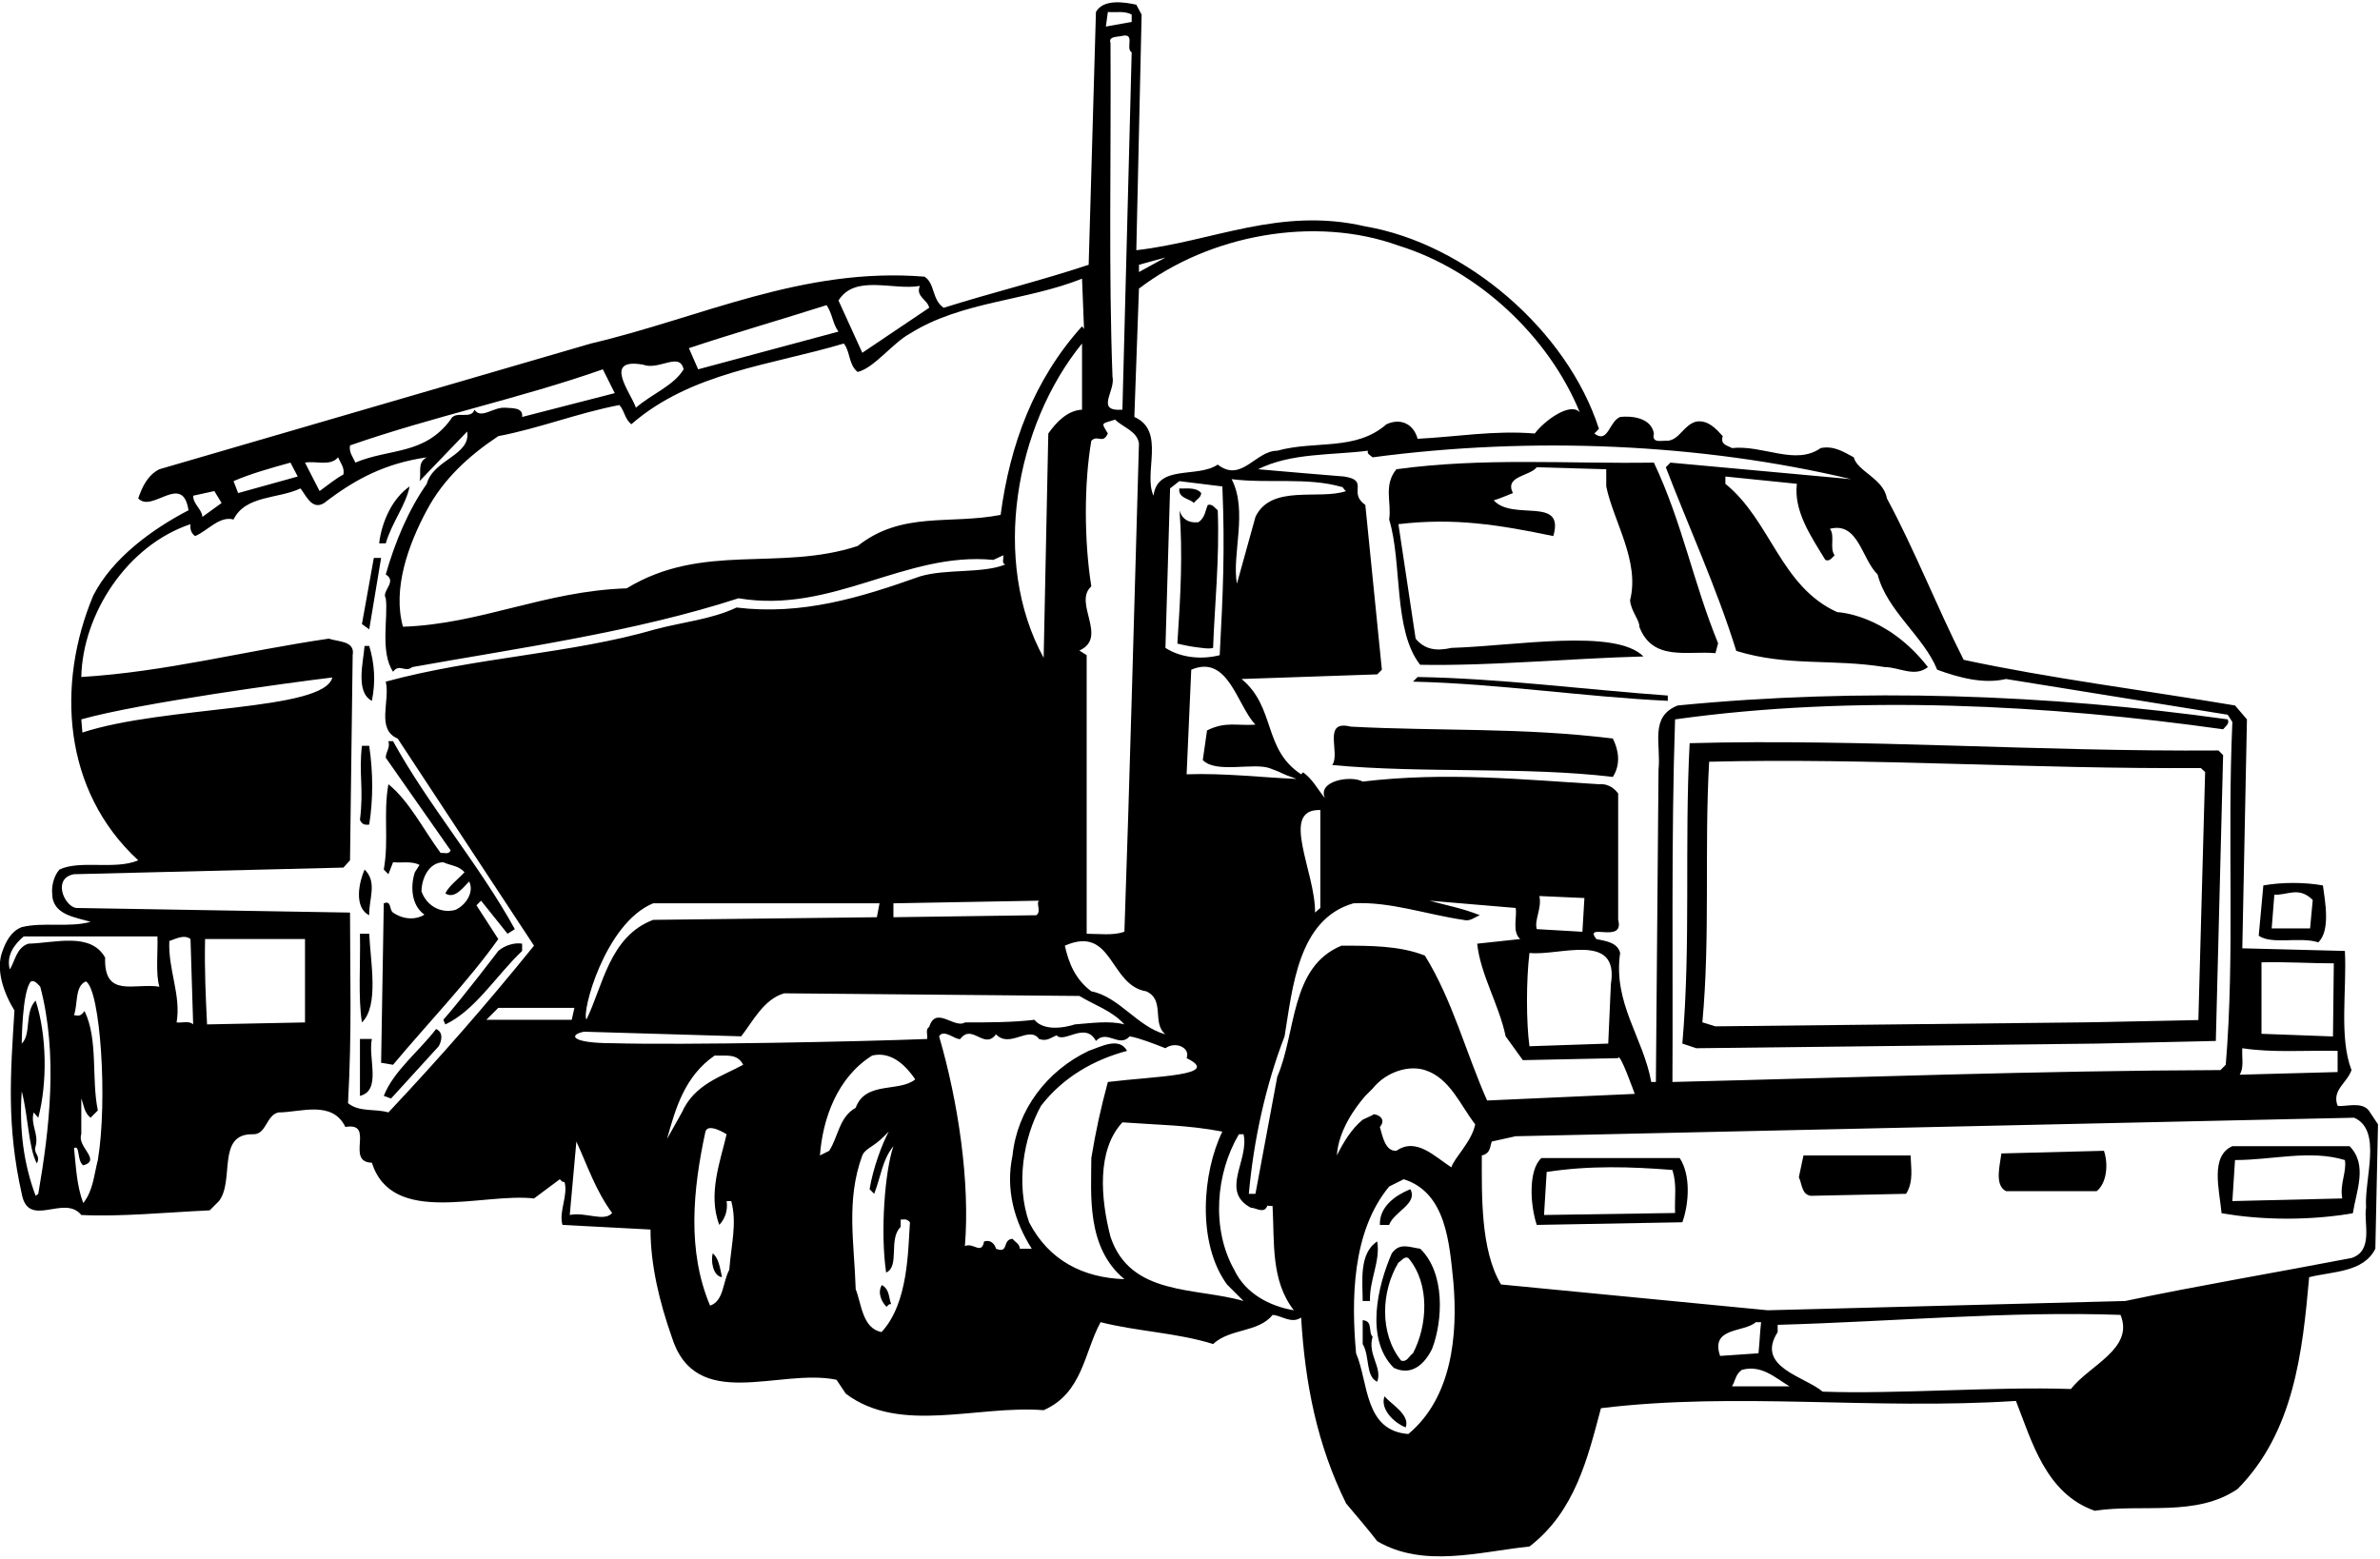 <?xml version="1.0" encoding="UTF-8"?>
<svg xmlns="http://www.w3.org/2000/svg" xmlns:xlink="http://www.w3.org/1999/xlink" width="545pt" height="357pt" viewBox="0 0 545 357" version="1.1">
<g id="surface1">
<path style=" stroke:none;fill-rule:nonzero;fill:rgb(0%,0%,0%);fill-opacity:1;" d="M 542.418 254.34 C 540.75 252.219 536.961 253.582 535.293 253.281 C 533.93 249.645 537.414 248.129 538.477 245.098 C 535.598 237.668 537.414 226.906 536.961 217.812 L 513.469 217.207 L 514.531 164.77 L 511.801 161.586 C 491.039 158.098 469.363 155.371 449.66 151.129 C 443.445 138.852 438.598 126.27 432.078 114.145 C 431.32 109.598 425.258 107.934 424.504 104.75 C 422.227 103.535 419.953 102.02 416.922 102.629 C 411.164 106.719 403.738 101.867 396.613 102.629 C 395.555 102.02 393.887 101.867 394.492 99.898 C 393.129 98.383 391.156 96.109 388.43 96.562 C 385.551 97.32 384.641 100.656 381.91 100.961 C 380.699 100.809 378.121 101.719 378.73 99.293 C 378.121 95.656 373.578 95.199 371 95.504 C 368.422 96.562 368.273 101.719 365.09 99.293 L 366.148 98.23 C 358.875 75.648 335.688 55.793 312.648 51.855 C 293.098 47.309 277.637 55.34 260.207 57.309 L 261.422 3.355 L 260.207 1.078 C 257.48 0.473 252.629 -0.285 250.961 2.746 L 249.297 60.645 C 238.383 64.281 227.168 67.012 216.102 70.496 C 213.375 68.676 214.133 64.887 211.707 63.371 C 183.82 61.098 160.48 72.77 135.32 78.68 L 36.5 107.477 C 33.773 108.84 32.559 111.57 31.652 114.145 C 34.836 117.633 41.805 108.082 43.168 116.875 C 34.984 121.117 25.738 127.785 21.344 136.426 C 12.855 156.734 14.371 181.137 31.652 197.051 C 26.348 199.324 18.312 196.898 13.613 199.172 C 12.25 200.688 11.797 203.113 11.949 204.629 C 11.949 209.629 17.402 210.086 20.738 211.145 C 15.887 212.512 9.824 211.145 4.977 212.359 C 2.551 213.27 1.34 215.691 0.582 217.812 C -1.086 222.059 0.883 227.516 3.309 231.453 C 2.398 246.004 1.488 257.828 4.977 273.438 C 6.492 281.621 14.676 273.438 18.617 278.289 C 27.406 278.742 38.168 277.684 48.02 277.227 L 50.141 275.105 C 53.777 270.406 49.535 259.645 57.871 259.797 C 61.055 259.949 60.902 255.402 63.781 254.797 C 68.785 254.797 76.059 251.914 79.09 258.129 C 86.062 256.918 78.938 266.164 85.152 266.316 C 89.852 281.016 110.465 273.137 122.285 274.5 L 128.195 270.102 C 128.5 270.406 128.805 270.859 129.258 270.711 C 130.168 273.742 127.895 277.531 128.805 280.562 L 148.961 281.621 C 148.961 289.809 151.082 298.445 153.812 306.176 C 159.266 323.758 178.363 313.297 191.551 316.027 L 193.672 319.211 C 206.102 328.605 223.832 321.785 238.988 323 C 247.93 319.059 248.234 309.812 252.023 302.84 C 260.359 304.965 269.605 305.266 277.789 307.844 C 281.73 304.207 288.094 305.266 291.43 301.172 C 293.551 301.324 295.672 303.297 297.945 301.781 C 298.855 316.938 301.586 330.879 308.254 344.371 C 310.68 347.25 313.406 350.434 315.375 353.008 C 325.984 359.223 338.719 355.434 350.234 354.223 C 360.695 346.188 363.574 333.91 366.605 322.543 C 397.676 318.754 428.594 323 461.633 320.879 C 465.273 330.121 468.453 342.098 479.672 346.035 C 490.582 344.371 502.859 347.551 512.406 341.035 C 525.289 328 527.262 309.66 528.777 292.535 C 534.234 291.172 541.203 291.473 543.934 286.02 L 544.539 257.523 Z M 517.863 220.422 C 523.32 220.27 529.086 220.652 534.422 220.652 L 534.234 237.395 L 517.863 236.789 Z M 513.469 240.094 C 520.441 241.156 527.414 240.551 535.293 240.699 L 535.293 245.551 L 512.863 246.156 C 513.922 244.488 513.316 242.215 513.469 240.094 Z M 423.895 109.75 L 382.52 105.961 L 381.457 107.023 C 386.309 119.754 393.195 134.84 397.59 149.086 C 409.41 152.723 419.348 150.824 431.625 152.793 C 434.809 152.793 438.445 155.219 441.477 152.793 C 431.93 140.52 420.715 140.215 420.715 140.215 C 407.68 134.305 405.555 119.301 395.098 110.812 L 395.098 109.145 L 411.469 110.812 C 410.711 117.023 414.648 122.785 417.984 128.242 C 418.895 128.695 419.5 127.785 420.105 127.18 C 418.895 125.512 420.258 122.785 419.047 121.117 C 425.562 119.449 426.32 128.09 429.957 131.574 C 432.078 139.91 440.566 145.82 443.598 153.398 C 448.602 155.219 454.207 156.734 459.359 155.523 L 510.133 163.707 L 511.195 165.375 C 509.984 192.504 511.801 218.422 509.68 243.883 L 508.469 245.098 C 466.332 245.246 426.32 246.762 382.973 247.824 C 383.125 222.059 382.672 191.441 383.578 164.77 C 424.805 159.008 469.215 161.434 509.074 167.039 C 509.68 166.281 510.59 165.828 510.133 164.77 C 468.91 159.008 426.016 157.492 384.188 161.586 C 377.668 164.16 380.398 170.375 379.789 176.285 L 379.184 247.824 L 378.121 247.824 C 376.305 237.668 369.332 229.789 371 218.27 C 370.395 215.844 367.664 215.539 365.543 215.086 C 362.512 211.145 372.062 216.301 370.547 210.691 C 370.547 201.598 370.547 190.078 370.547 181.742 C 369.332 180.074 367.664 179.469 366.148 179.621 C 348.418 178.559 331.141 176.742 312.043 179.016 C 309.312 177.5 301.586 178.863 303.402 182.805 C 301.734 180.832 300.676 178.559 298.402 176.895 L 297.945 177.348 C 289.156 171.59 292.188 162.039 284.305 155.523 L 315.375 154.461 L 316.438 153.398 L 312.648 115.66 C 308.555 112.781 313.711 110.055 307.797 109.145 C 302.492 108.688 294.613 108.082 288.094 107.477 C 295.672 103.688 304.918 104.293 313.254 103.234 C 312.949 103.992 313.859 104.293 314.316 104.75 C 350.844 99.898 389.492 101.566 423.895 109.75 Z M 352.508 205.234 L 362.816 205.688 L 362.359 213.418 L 351.902 212.812 C 351.297 210.691 353.113 208.113 352.508 205.234 Z M 368.879 225.395 L 368.273 239.031 L 350.234 239.641 C 349.477 234.184 349.477 224.484 350.234 218.27 C 357.055 219.027 370.848 213.27 368.879 225.395 Z M 302.344 185.531 L 302.344 207.965 L 301.129 209.023 C 301.281 199.777 292.891 185.246 302.344 185.531 Z M 272.785 153.398 C 281.273 149.762 283.246 161.586 287.488 165.98 C 283.246 166.281 280.645 165.18 276.402 167.301 L 275.43 174.09 C 278.465 177.273 287.312 174.516 290.953 176.031 C 294.285 177.242 292.945 177.043 296.887 178.406 C 289.156 178.105 280.516 177.043 271.727 177.348 Z M 266.875 148.398 L 267.938 111.871 L 270.059 110.203 L 279.91 111.418 C 280.516 125.969 280.062 135.668 279.305 150.066 C 275.211 151.129 270.363 150.672 266.875 148.398 Z M 282.031 109.75 C 290.367 110.812 299.316 109.254 307.199 111.527 C 307.504 111.375 307.797 112.328 308.254 112.48 C 302.039 114.602 291.125 110.812 287.488 118.391 L 283.246 133.695 C 282.031 127.027 285.82 117.023 282.031 109.75 Z M 260.812 60.645 L 266.875 58.977 L 260.812 62.312 Z M 260.812 66.102 C 276.879 53.824 300.977 49.277 320.227 56.25 C 338.414 61.855 354.633 77.012 361.754 94.441 C 359.633 92.02 353.723 96.262 351.449 99.293 C 342.051 98.535 333.562 100.051 324.621 100.504 C 323.715 97.172 320.832 95.656 317.496 97.172 C 310.375 103.387 301.281 100.809 292.488 103.234 C 287.488 103.234 284.305 110.66 278.852 106.414 C 274.152 109.598 265.059 106.266 264.148 113.539 C 261.723 108.387 267.027 98.688 259.754 95.504 Z M 237.32 209.629 L 204.586 210.086 L 204.586 206.902 L 237.93 206.297 C 237.172 206.902 238.535 208.723 237.32 209.629 Z M 247.777 78.68 L 247.777 93.836 C 244.445 93.988 241.867 96.715 240.051 99.293 L 238.988 150.672 C 226.863 128.543 232.473 97.473 247.777 78.68 Z M 266.875 236.91 C 260.512 235.242 256.266 228.273 249.902 227.059 C 246.266 224.332 244.746 220.695 243.84 216.602 C 254.902 211.754 253.992 225.695 262.48 227.059 C 266.875 229.031 263.691 234.336 266.875 236.91 Z M 253.691 2.746 C 255.508 2.898 257.633 2.445 259.145 3.355 L 259.145 5.02 L 253.234 6.082 Z M 254.75 86.258 C 253.844 61.855 254.449 37.453 254.297 9.871 C 253.691 8.203 256.113 8.508 257.023 8.203 C 260.055 7.598 257.633 11.082 259.145 11.992 L 257.023 93.836 C 250.66 94.289 255.508 89.594 254.75 86.258 Z M 249.902 100.961 C 251.418 99.445 252.477 101.867 253.691 99.293 C 252.176 96.715 252.023 97.172 255.355 96.109 C 257.176 97.93 260.359 98.688 260.812 101.566 C 259.754 138.094 258.691 178.863 257.48 213.418 C 254.902 214.328 251.719 213.875 248.84 213.875 L 248.84 150.066 L 247.172 149.004 C 253.844 145.973 245.656 138.094 249.902 134.305 C 248.234 123.848 248.234 110.66 249.902 100.961 Z M 210.645 65.492 C 209.586 67.918 212.465 68.676 212.77 70.496 L 197.461 80.801 L 192.004 68.828 C 195.793 62.766 204.434 66.555 210.645 65.492 Z M 189.277 69.891 C 190.641 71.859 190.641 74.133 192.004 75.953 L 159.871 84.59 L 157.75 79.742 C 167.754 76.406 178.816 73.223 189.277 69.891 Z M 147.293 83.531 C 150.93 84.895 155.629 80.5 156.539 84.59 C 154.266 88.379 149.266 90.199 145.625 93.383 C 144.414 89.895 137.895 81.863 147.293 83.531 Z M 144.566 97.172 C 158.355 85.195 176.547 83.684 193.219 78.68 C 194.73 80.5 194.277 83.531 196.398 85.195 C 200.188 84.289 204.434 78.527 208.371 76.406 C 220.195 68.98 234.895 68.98 247.777 63.828 L 248.234 75.348 L 247.777 74.738 C 236.715 87.016 231.258 101.867 229.137 117.934 C 217.469 120.207 206.555 117.023 196.398 125.059 C 178.363 130.969 160.934 124.148 143.504 134.758 C 124.711 135.363 110.16 142.941 92.277 143.551 C 89.852 134.91 93.488 124.754 97.73 116.875 C 101.52 109.75 107.281 104.445 114.102 99.898 C 123.648 98.078 132.289 94.594 141.836 92.773 C 143.051 94.141 143.051 95.957 144.566 97.172 Z M 80.152 102.02 C 99.246 95.352 119.102 91.262 138.047 84.59 L 140.777 90.047 L 119.559 95.504 C 119.859 93.23 117.133 93.531 115.617 93.383 C 112.891 93.23 110.16 96.109 108.645 93.836 C 107.887 96.262 104.25 93.836 103.188 96.109 C 97.125 104.293 89.246 102.629 81.363 105.961 C 80.91 104.75 79.848 103.688 80.152 102.02 Z M 77.422 104.75 C 78.027 106.113 78.938 107.176 78.637 108.688 C 77.121 109.445 74.848 111.266 73.18 112.48 L 69.844 105.961 C 72.422 105.508 75.605 106.871 77.422 104.75 Z M 66.512 105.961 L 68.176 109.145 L 54.535 112.934 L 53.477 110.203 C 57.266 108.539 62.113 107.176 66.512 105.961 Z M 49.082 112.48 L 50.746 115.207 L 46.352 118.391 C 46.203 116.57 44.23 115.512 44.23 113.539 Z M 18.867 167.785 L 18.617 164.77 C 31.961 160.996 67.102 156.254 76.098 155.176 C 74.156 162.938 37.812 161.57 18.867 167.785 Z M 8.766 273.438 L 8.16 273.895 C 5.43 266.617 4.371 258.734 4.977 249.945 C 6.5 255.812 6.5 262.848 8.438 266.484 C 9.41 264.543 7.551 264.344 8.16 262.527 C 8.918 259.645 6.945 257.676 7.703 254.797 L 8.766 256.008 C 10.863 248.055 10.734 237.062 8.16 229.184 C 5.582 231.758 7.227 236.898 4.977 239.031 C 4.977 239.031 5.043 226.957 7.098 224.785 C 8.008 224.484 8.613 225.395 9.219 226 C 13.312 241.457 11.34 258.586 8.766 273.438 Z M 22.406 265.707 C 21.496 269.195 21.344 272.68 19.07 275.559 C 17.555 271.621 17.402 267.223 16.949 262.98 C 18.383 262.117 17.555 265.859 19.07 266.922 C 23.316 265.707 17.555 262.676 18.617 259.797 L 18.617 251.613 C 19.223 253.129 19.223 254.797 20.738 256.008 L 22.406 254.34 C 20.891 247.066 22.535 238.082 19.352 231.562 C 18.383 233.02 17.688 232.566 16.949 232.516 C 17.859 229.938 17.102 225.848 19.676 224.785 C 22.988 226.715 24.68 252.066 22.406 265.707 Z M 24.074 219.328 C 20.738 213.418 12.555 215.996 6.492 216.148 C 3.762 217.059 3.461 220.09 2.246 222.059 C 1.34 218.723 3.461 216.148 5.43 214.48 L 36.047 214.48 C 36.199 217.664 35.59 223.117 36.5 226 C 30.742 225.09 23.77 228.727 24.074 219.328 Z M 40.441 234.184 C 41.504 227.969 38.473 222.059 38.773 215.539 C 39.836 215.238 42.109 213.875 43.625 215.086 L 44.23 234.637 C 43.32 233.73 41.652 234.336 40.441 234.184 Z M 69.844 234.184 L 47.414 234.637 C 47.109 228.273 46.809 222.359 46.961 215.086 L 69.844 215.086 Z M 88.941 254.797 C 85.91 253.887 82.273 254.797 79.695 252.676 C 80.605 235.852 80.152 224.027 80.152 209.023 L 17.402 207.965 C 14.676 207.508 11.949 201.145 16.949 200.234 L 78.637 198.719 L 80.152 197.051 L 80.758 150.066 C 81.363 146.73 77.422 147.035 75.301 146.277 C 55.598 149.156 38.168 153.855 18.617 155.066 C 18.918 140.668 29.074 124.906 43.625 120.059 C 43.473 121.117 43.777 122.18 44.684 122.785 C 47.566 121.57 50.293 118.086 53.477 118.996 C 56.203 113.387 63.781 114.297 68.785 111.871 C 69.996 113.234 71.359 117.023 74.238 115.207 C 81.516 109.598 88.336 106.113 97.73 104.75 C 95.418 106 96.582 108.332 96.066 110.203 L 106.977 98.84 C 107.887 104.293 99.246 105.203 97.73 110.812 C 93.488 116.875 90.457 124.148 88.336 131.574 C 91.062 133.242 87.273 135.363 88.336 137.031 C 88.941 141.273 86.973 149.309 90.004 153.855 C 91.52 151.887 92.73 154.156 94.398 152.793 C 118.949 148.398 145.324 144.762 169.117 137.031 C 190.641 140.668 207.312 126.27 227.469 128.242 L 229.742 127.18 C 229.895 127.938 229.289 129 230.199 129.301 C 224.895 131.426 216.711 130.211 210.645 132.031 C 197.008 136.879 183.668 140.973 168.664 139.152 C 162.902 141.883 156.234 142.488 150.02 144.156 C 130.773 149.762 108.949 150.52 88.336 156.129 C 89.398 160.523 86.062 167.039 91.062 169.164 L 122.285 216.602 C 111.371 230.09 100.914 242.062 88.941 254.797 Z M 201.402 206.902 L 200.797 210.086 L 149.566 210.691 C 139.562 214.48 138.086 225.773 134.297 233.504 C 133.086 232.051 138.504 211.449 149.566 206.902 Z M 111.371 233.578 L 114.102 230.848 L 131.531 230.848 L 130.926 233.578 Z M 130.469 278.289 L 131.984 261.465 C 134.562 267.074 136.383 272.68 140.172 277.832 C 138.352 279.957 134.105 277.531 130.469 278.289 Z M 166.996 290.867 C 165.48 293.594 165.785 297.992 162.602 299.051 C 157.297 286.473 158.66 272.527 161.539 259.191 C 162.145 257.07 166.391 259.797 166.391 259.797 C 165.027 265.707 161.996 273.59 164.723 280.562 C 166.086 279.047 166.691 277.227 166.391 275.105 L 167.449 275.105 C 168.816 280.258 167.449 284.957 166.996 290.867 Z M 156.121 254.844 L 152.75 260.859 C 154.719 253.734 156.844 246.461 163.66 241.762 C 166.086 241.914 168.816 241.156 170.18 243.883 C 165.18 246.609 159 248.328 156.121 254.844 Z M 201.855 305.113 C 197.461 304.207 197.309 298.75 195.945 295.262 C 195.641 284.805 193.672 274.953 197.461 264.648 C 198.219 262.98 199.887 262.828 202.461 260.254 L 203.523 259.191 C 202.008 261.918 199.887 267.68 199.129 272.379 L 200.188 273.438 C 201.789 269.262 202.008 265.707 204.586 262.527 C 202.613 268.285 201.555 282.227 202.918 291.473 C 206.102 290.109 203.371 283.746 206.25 281.016 L 206.25 279.348 C 207.008 279.348 207.531 279.035 208.371 279.957 C 207.918 286.168 208.07 298.445 201.855 305.113 Z M 195.945 253.734 C 192.156 255.855 192.004 260.254 189.883 263.586 L 187.762 264.648 C 188.367 256.312 191.699 246.762 199.734 241.762 C 204.281 240.699 207.613 244.34 209.586 247.219 C 205.949 250.25 198.219 247.52 195.945 253.734 Z M 212.77 235.242 C 211.859 235.699 212.465 237.062 212.312 237.973 C 197.309 238.578 156.395 239.398 140.328 238.945 C 130.477 238.945 130.262 236.969 133.738 236.309 L 169.727 237.367 C 172.453 233.879 174.879 228.879 179.574 227.516 L 247.172 228.121 C 250.66 230.242 254.602 231.453 257.48 234.637 C 253.992 233.73 250.055 234.336 246.113 234.637 C 246.113 234.637 239.594 236.91 236.867 233.578 C 232.016 234.184 226.105 234.184 220.953 234.184 C 218.527 235.699 214.285 230.242 212.77 235.242 Z M 235.652 279.957 C 232.621 271.316 234.289 260.707 238.383 253.281 C 243.535 246.609 250.66 242.672 258.086 240.699 C 256.266 237.367 252.023 239.789 249.297 240.699 C 239.746 245.246 232.926 254.188 231.863 264.648 C 230.199 272.527 232.32 279.805 236.262 286.02 L 233.531 286.02 C 233.531 284.957 232.473 284.504 231.863 283.746 C 229.441 283.895 231.105 287.23 228.074 286.02 C 227.773 284.805 226.711 283.895 225.348 284.352 C 224.742 287.531 222.922 284.504 220.953 285.41 C 222.164 270.859 219.438 252.371 215.043 237.367 C 216.102 235.547 218.832 238.277 219.891 237.973 C 222.621 234.336 225.348 240.551 228.074 236.91 C 231.258 240.246 235.652 234.789 237.93 237.973 C 239.746 238.578 240.449 237.746 241.965 237.141 C 243.664 239.082 248.535 233.879 250.961 238.426 C 253.539 235.699 256.266 240.094 258.691 237.367 C 261.117 237.82 264.148 239.031 266.875 240.094 C 269.148 238.426 272.637 239.941 271.727 242.367 C 280.008 246.375 264.754 246.461 253.691 247.824 C 252.023 254.039 250.938 258.965 249.902 265.254 C 249.902 273.59 248.688 285.715 257.48 292.988 C 248.082 292.688 240.199 288.746 235.652 279.957 Z M 254.297 283.289 C 252.023 274.5 251.113 263.434 257.023 257.07 C 265.359 257.676 272.027 257.676 279.91 259.191 C 275.363 268.438 274 284.652 280.973 294.203 L 284.762 297.992 C 273.848 294.809 258.844 296.93 254.297 283.289 Z M 282.641 290.867 C 277.336 281.469 278.395 268.738 283.699 259.797 L 284.762 259.797 C 286.125 265.707 279.305 272.832 286.43 276.621 C 287.641 276.621 289.461 278.137 290.219 276.164 L 291.406 276.242 C 291.863 284.578 290.977 293.293 296.277 300.113 C 290.824 299.203 285.215 296.324 282.641 290.867 Z M 292.488 246.609 L 287.488 273.438 L 285.973 273.438 C 287.035 261.465 289.762 248.734 294.156 237.367 C 295.977 226.453 297.188 210.539 309.922 206.902 C 318.258 206.445 326.742 209.48 335.078 210.691 C 336.594 211.145 337.656 210.086 338.867 209.629 C 334.965 208.039 331.141 207.355 327.352 206.297 L 347.055 207.965 C 347.508 209.629 346.145 213.418 348.113 215.086 L 338.262 216.148 C 339.02 223.27 343.266 230.09 344.781 237.367 L 348.719 242.824 L 370.547 242.367 C 370.848 240.699 374.336 250.551 374.336 250.551 L 340.535 252.066 C 335.688 241.156 332.656 229.184 326.289 218.875 C 320.527 216.602 313.859 216.602 307.191 216.602 C 295.371 221.453 296.887 236.457 292.488 246.609 Z M 322.5 328.457 C 312.344 327.699 313.406 316.633 310.527 309.965 C 309.465 297.992 309.465 282.227 318.105 271.77 L 321.438 270.102 C 331.141 273.137 331.895 284.652 332.805 293.594 C 333.867 305.719 332.504 320.121 322.5 328.457 Z M 332.352 267.375 C 328.562 264.949 324.316 260.402 319.77 263.586 C 317.195 263.738 316.59 260.254 315.98 258.129 C 317.953 255.855 314.316 254.797 314.316 255.402 L 312.043 256.465 C 309.465 258.586 307.645 261.617 306.133 264.648 C 306.473 258.965 310.352 253.633 312.648 251.008 L 314.316 249.34 C 317.348 245.551 322.5 243.883 326.289 245.098 C 332.047 246.914 334.473 253.281 337.809 257.523 C 337.051 261.465 332.957 265.254 332.352 267.375 Z M 393.887 310.57 C 391.613 303.902 399.344 305.266 402.07 302.84 L 403.281 302.84 C 402.98 305.418 402.98 307.086 402.676 309.965 Z M 396.613 317.543 C 397.371 316.332 397.371 314.816 398.887 313.754 C 403.434 312.543 406.465 315.574 409.801 317.543 Z M 474.215 318.148 C 456.938 317.543 434.656 319.359 417.379 318.754 C 413.285 315.27 401.918 313.148 407.07 305.113 L 407.07 303.449 C 433.898 302.691 460.117 300.266 485.582 301.172 C 488.766 308.902 478.457 312.691 474.215 318.148 Z M 541.812 276.621 C 541.203 279.957 543.629 286.473 538.477 288.141 C 521.199 291.473 503.164 294.504 486.641 297.992 L 404.797 300.113 L 343.719 294.203 C 339.02 286.32 339.324 273.895 339.324 264.648 C 341.293 264.191 341.141 262.828 341.598 261.465 L 347.055 260.254 L 539.082 256.008 C 545.602 258.887 541.355 269.953 541.812 276.621 "/>
<path style=" stroke:none;fill-rule:nonzero;fill:rgb(0%,0%,0%);fill-opacity:1;" d="M 82.879 234.184 C 86.82 230.395 84.848 220.391 84.547 213.875 L 82.426 213.875 C 82.578 220.695 81.969 228.426 82.879 234.184 "/>
<path style=" stroke:none;fill-rule:nonzero;fill:rgb(0%,0%,0%);fill-opacity:1;" d="M 85.152 237.973 L 82.426 237.973 L 82.426 251.008 C 87.426 249.793 84.242 242.367 85.152 237.973 "/>
<path style=" stroke:none;fill-rule:nonzero;fill:rgb(0%,0%,0%);fill-opacity:1;" d="M 84.547 209.629 C 84.395 206.145 86.516 202.051 83.484 199.172 C 82.273 201.898 80.91 207.812 84.547 209.629 "/>
<path style=" stroke:none;fill-rule:nonzero;fill:rgb(0%,0%,0%);fill-opacity:1;" d="M 84.547 188.867 C 85.457 183.105 85.457 177.043 84.547 170.828 L 82.879 170.828 C 82.121 177.348 83.336 180.379 82.426 187.805 C 82.879 188.715 83.336 189.02 84.547 188.867 "/>
<path style=" stroke:none;fill-rule:nonzero;fill:rgb(0%,0%,0%);fill-opacity:1;" d="M 83.484 147.945 C 83.184 151.734 81.363 158.555 85.152 160.523 C 86.062 156.129 85.758 151.887 84.547 147.945 L 83.484 147.945 "/>
<path style=" stroke:none;fill-rule:nonzero;fill:rgb(0%,0%,0%);fill-opacity:1;" d="M 87.273 127.785 L 85.605 127.785 L 82.879 142.941 L 84.547 144.156 L 87.273 127.785 "/>
<path style=" stroke:none;fill-rule:nonzero;fill:rgb(0%,0%,0%);fill-opacity:1;" d="M 93.793 111.418 C 89.852 114.145 87.426 119.449 86.82 124.453 L 88.336 124.453 C 89.699 119.754 93.035 115.512 93.793 111.418 "/>
<path style=" stroke:none;fill-rule:nonzero;fill:rgb(0%,0%,0%);fill-opacity:1;" d="M 114.102 215.086 L 109.102 207.355 L 110.16 206.297 L 116.223 213.875 L 117.891 212.812 C 109.707 197.961 98.188 184.621 90.004 169.77 L 88.941 169.77 C 89.398 171.285 88.336 172.195 88.336 173.559 L 103.188 194.777 C 102.734 195.84 101.672 195.23 100.914 195.383 C 96.973 190.078 93.793 183.562 88.941 179.621 C 87.73 186.441 89.094 192.352 87.883 199.172 L 88.941 200.234 L 90.004 197.504 C 92.125 197.656 94.398 197.203 96.066 198.109 L 95.004 199.777 C 93.945 202.961 94.164 207.375 97.195 209.496 C 95.254 210.711 92.426 210.691 90.004 209.023 C 89.094 208.418 89.699 206.145 87.883 206.902 L 87.273 243.43 L 90.004 243.883 C 97.73 234.637 107.586 224.332 114.102 215.086 Z M 96.52 204.176 C 96.52 201.293 98.188 197.504 101.52 197.504 C 103.188 198.262 105.008 198.262 106.371 199.777 C 104.855 201.445 102.887 202.809 101.977 204.629 C 104.098 205.992 105.918 203.414 107.434 201.898 C 108.645 204.324 106.676 207.355 104.25 208.418 C 100.613 209.328 97.582 207.203 96.52 204.176 "/>
<path style=" stroke:none;fill-rule:nonzero;fill:rgb(0%,0%,0%);fill-opacity:1;" d="M 99.855 235.699 C 95.914 240.852 90.156 245.246 87.883 251.008 L 89.547 251.613 L 100.461 239.641 C 101.066 238.578 101.672 236.457 99.855 235.699 "/>
<path style=" stroke:none;fill-rule:nonzero;fill:rgb(0%,0%,0%);fill-opacity:1;" d="M 114.102 217.812 C 114.102 217.812 105.918 228.574 101.52 233.578 L 101.977 234.637 C 108.797 231.453 113.645 223.422 119.559 217.812 L 119.559 216.148 C 118.043 215.844 115.617 216.449 114.102 217.812 "/>
<path style=" stroke:none;fill-rule:nonzero;fill:rgb(0%,0%,0%);fill-opacity:1;" d="M 163.207 287.078 C 162.754 288.746 163.207 292.23 165.328 292.535 C 164.875 290.414 164.57 288.141 163.207 287.078 "/>
<path style=" stroke:none;fill-rule:nonzero;fill:rgb(0%,0%,0%);fill-opacity:1;" d="M 201.949 294.328 C 200.891 295.996 201.801 298.117 203.012 299.328 C 203.312 299.027 203.617 298.57 204.074 298.723 C 203.465 297.207 203.77 295.387 201.949 294.328 "/>
<path style=" stroke:none;fill-rule:nonzero;fill:rgb(0%,0%,0%);fill-opacity:1;" d="M 277.789 148.398 C 278.094 139.305 279.305 127.785 278.852 116.875 C 278.094 116.27 277.637 115.359 276.574 115.66 C 275.969 117.023 275.969 118.539 274.453 119.602 C 270.664 120.059 270.098 116.859 270.098 116.859 C 270.855 126.863 270.367 136.051 269.609 147.414 C 269.609 147.414 271.816 147.949 273.25 148.145 C 275.008 148.379 276.879 148.703 277.789 148.398 "/>
<path style=" stroke:none;fill-rule:nonzero;fill:rgb(0%,0%,0%);fill-opacity:1;" d="M 273.395 115.207 C 273.848 114.449 275.062 113.992 275.062 112.934 C 273.848 111.418 271.121 112.023 270.059 111.871 C 269.758 114.145 272.332 114.145 273.395 115.207 "/>
<path style=" stroke:none;fill-rule:nonzero;fill:rgb(0%,0%,0%);fill-opacity:1;" d="M 309.312 166.434 C 302.645 164.77 307.039 172.496 305.07 175.227 C 325.984 177.195 349.176 175.527 369.332 177.953 C 371.152 175.074 370.695 171.891 369.332 169.164 C 348.719 166.586 329.473 167.496 309.312 166.434 "/>
<path style=" stroke:none;fill-rule:nonzero;fill:rgb(0%,0%,0%);fill-opacity:1;" d="M 313.711 297.992 C 313.559 293.141 316.133 288.898 315.375 284.352 C 311.133 287.078 312.043 293.594 312.043 297.992 L 313.711 297.992 "/>
<path style=" stroke:none;fill-rule:nonzero;fill:rgb(0%,0%,0%);fill-opacity:1;" d="M 314.316 306.176 C 313.254 305.113 314.469 302.539 312.043 302.387 L 312.043 307.844 C 313.711 310.57 312.648 315.27 315.375 316.48 C 316.59 313.148 313.102 310.27 314.316 306.176 "/>
<path style=" stroke:none;fill-rule:nonzero;fill:rgb(0%,0%,0%);fill-opacity:1;" d="M 318.711 287.078 C 315.527 294.355 312.496 306.629 319.164 313.297 C 323.258 315.27 326.289 312.391 327.957 308.902 C 330.383 302.539 330.988 291.625 325.227 286.02 C 322.805 285.715 320.527 284.504 318.711 287.078 Z M 323.562 309.965 C 322.652 310.57 322.195 312.086 320.832 311.633 C 315.832 305.418 316.285 295.719 320.227 289.199 C 320.984 288.746 321.59 287.684 322.5 288.141 C 327.5 294.051 326.895 303.598 323.562 309.965 "/>
<path style=" stroke:none;fill-rule:nonzero;fill:rgb(0%,0%,0%);fill-opacity:1;" d="M 322.953 272.379 C 319.621 273.742 315.832 276.316 315.98 280.562 L 318.105 280.562 C 319.164 277.531 324.773 275.711 322.953 272.379 "/>
<path style=" stroke:none;fill-rule:nonzero;fill:rgb(0%,0%,0%);fill-opacity:1;" d="M 317.043 319.816 C 315.98 322.695 319.164 325.879 321.895 326.941 C 322.953 324.059 318.559 321.637 317.043 319.816 "/>
<path style=" stroke:none;fill-rule:nonzero;fill:rgb(0%,0%,0%);fill-opacity:1;" d="M 319.77 107.477 C 316.738 111.113 318.711 115.207 318.105 118.996 C 321.137 128.848 318.988 144.387 325.203 152.266 C 341.117 152.57 359.367 150.812 376.344 150.359 C 369.855 143.871 347.055 147.945 332.352 148.398 C 329.016 149.156 326.289 148.855 324.168 146.277 L 320.227 120.059 C 333.109 118.539 343.266 120.207 355.691 122.785 C 358.422 113.539 346.445 119.449 342.051 114.602 C 343.566 114.145 344.93 113.539 346.445 112.934 C 344.477 108.992 350.234 109.145 351.902 107.023 L 367.816 107.477 L 367.816 111.418 C 369.484 119.449 375.547 128.543 373.273 137.484 C 373.426 139.91 375.547 142.184 375.395 143.551 C 378.426 151.582 386.461 149.004 392.824 149.609 L 393.43 147.34 C 387.672 133.242 385.246 119.754 378.73 105.961 C 359.027 106.266 339.777 104.75 319.77 107.477 "/>
<path style=" stroke:none;fill-rule:nonzero;fill:rgb(0%,0%,0%);fill-opacity:1;" d="M 323.562 156.129 C 343.113 156.582 362.664 159.613 381.91 160.523 L 381.91 159.312 C 362.816 157.945 343.414 155.371 324.621 155.066 L 323.562 156.129 "/>
<path style=" stroke:none;fill-rule:nonzero;fill:rgb(0%,0%,0%);fill-opacity:1;" d="M 352.965 265.254 C 349.934 267.98 350.387 276.016 351.902 280.562 L 385.246 279.957 C 386.762 275.711 387.219 269.195 384.641 265.254 Z M 383.578 277.832 L 353.57 278.289 L 354.176 268.438 C 363.879 266.922 373.578 267.223 382.973 267.98 C 384.035 271.469 383.43 273.895 383.578 277.832 "/>
<path style=" stroke:none;fill-rule:nonzero;fill:rgb(0%,0%,0%);fill-opacity:1;" d="M 386.914 170.223 C 385.703 193.562 387.219 216.148 385.246 239.031 L 388.43 240.094 L 480.125 239.031 L 507.406 238.426 L 509.074 172.953 L 508.012 171.891 C 466.637 172.195 426.621 169.164 386.914 170.223 Z M 503.406 233.637 L 478.039 234.16 L 392.789 235.082 L 389.828 234.16 C 391.66 214.309 390.254 194.719 391.379 174.473 C 428.301 173.551 465.5 176.18 503.969 175.918 L 504.957 176.836 L 503.406 233.637 "/>
<path style=" stroke:none;fill-rule:nonzero;fill:rgb(0%,0%,0%);fill-opacity:1;" d="M 412.984 264.648 L 411.922 269.648 C 412.68 271.164 412.527 273.59 414.648 273.895 L 436.477 273.438 C 438.293 270.559 437.535 267.375 437.535 264.648 L 412.984 264.648 "/>
<path style=" stroke:none;fill-rule:nonzero;fill:rgb(0%,0%,0%);fill-opacity:1;" d="M 458.301 264.191 C 457.996 266.77 456.633 271.469 459.359 272.832 L 480.125 272.832 C 482.398 271.012 482.852 266.77 481.793 263.586 L 458.301 264.191 "/>
<path style=" stroke:none;fill-rule:nonzero;fill:rgb(0%,0%,0%);fill-opacity:1;" d="M 511.195 262.527 C 506.043 264.797 508.23 272.547 508.719 277.883 C 518.266 279.547 529.238 279.547 538.785 277.883 C 539.547 272.879 542.266 266.77 538.023 262.527 C 529.84 262.527 518.773 262.527 511.195 262.527 Z M 536.355 274.5 L 511.195 275.105 L 511.801 265.707 C 520.441 265.707 528.93 263.281 536.961 265.707 C 537.414 268.438 535.746 271.164 536.355 274.5 "/>
<path style=" stroke:none;fill-rule:nonzero;fill:rgb(0%,0%,0%);fill-opacity:1;" d="M 530.867 215.84 C 533.746 213.113 532.383 206.293 531.93 202.805 C 527.688 202.047 522.531 202.047 518.289 202.805 L 517.227 214.324 C 520.258 216.445 526.625 214.477 530.867 215.84 Z M 520.805 204.93 C 523.836 205.078 526.414 202.957 529.598 206.141 L 528.988 212.656 L 520.199 212.656 L 520.805 204.93 "/>
</g>
</svg>

